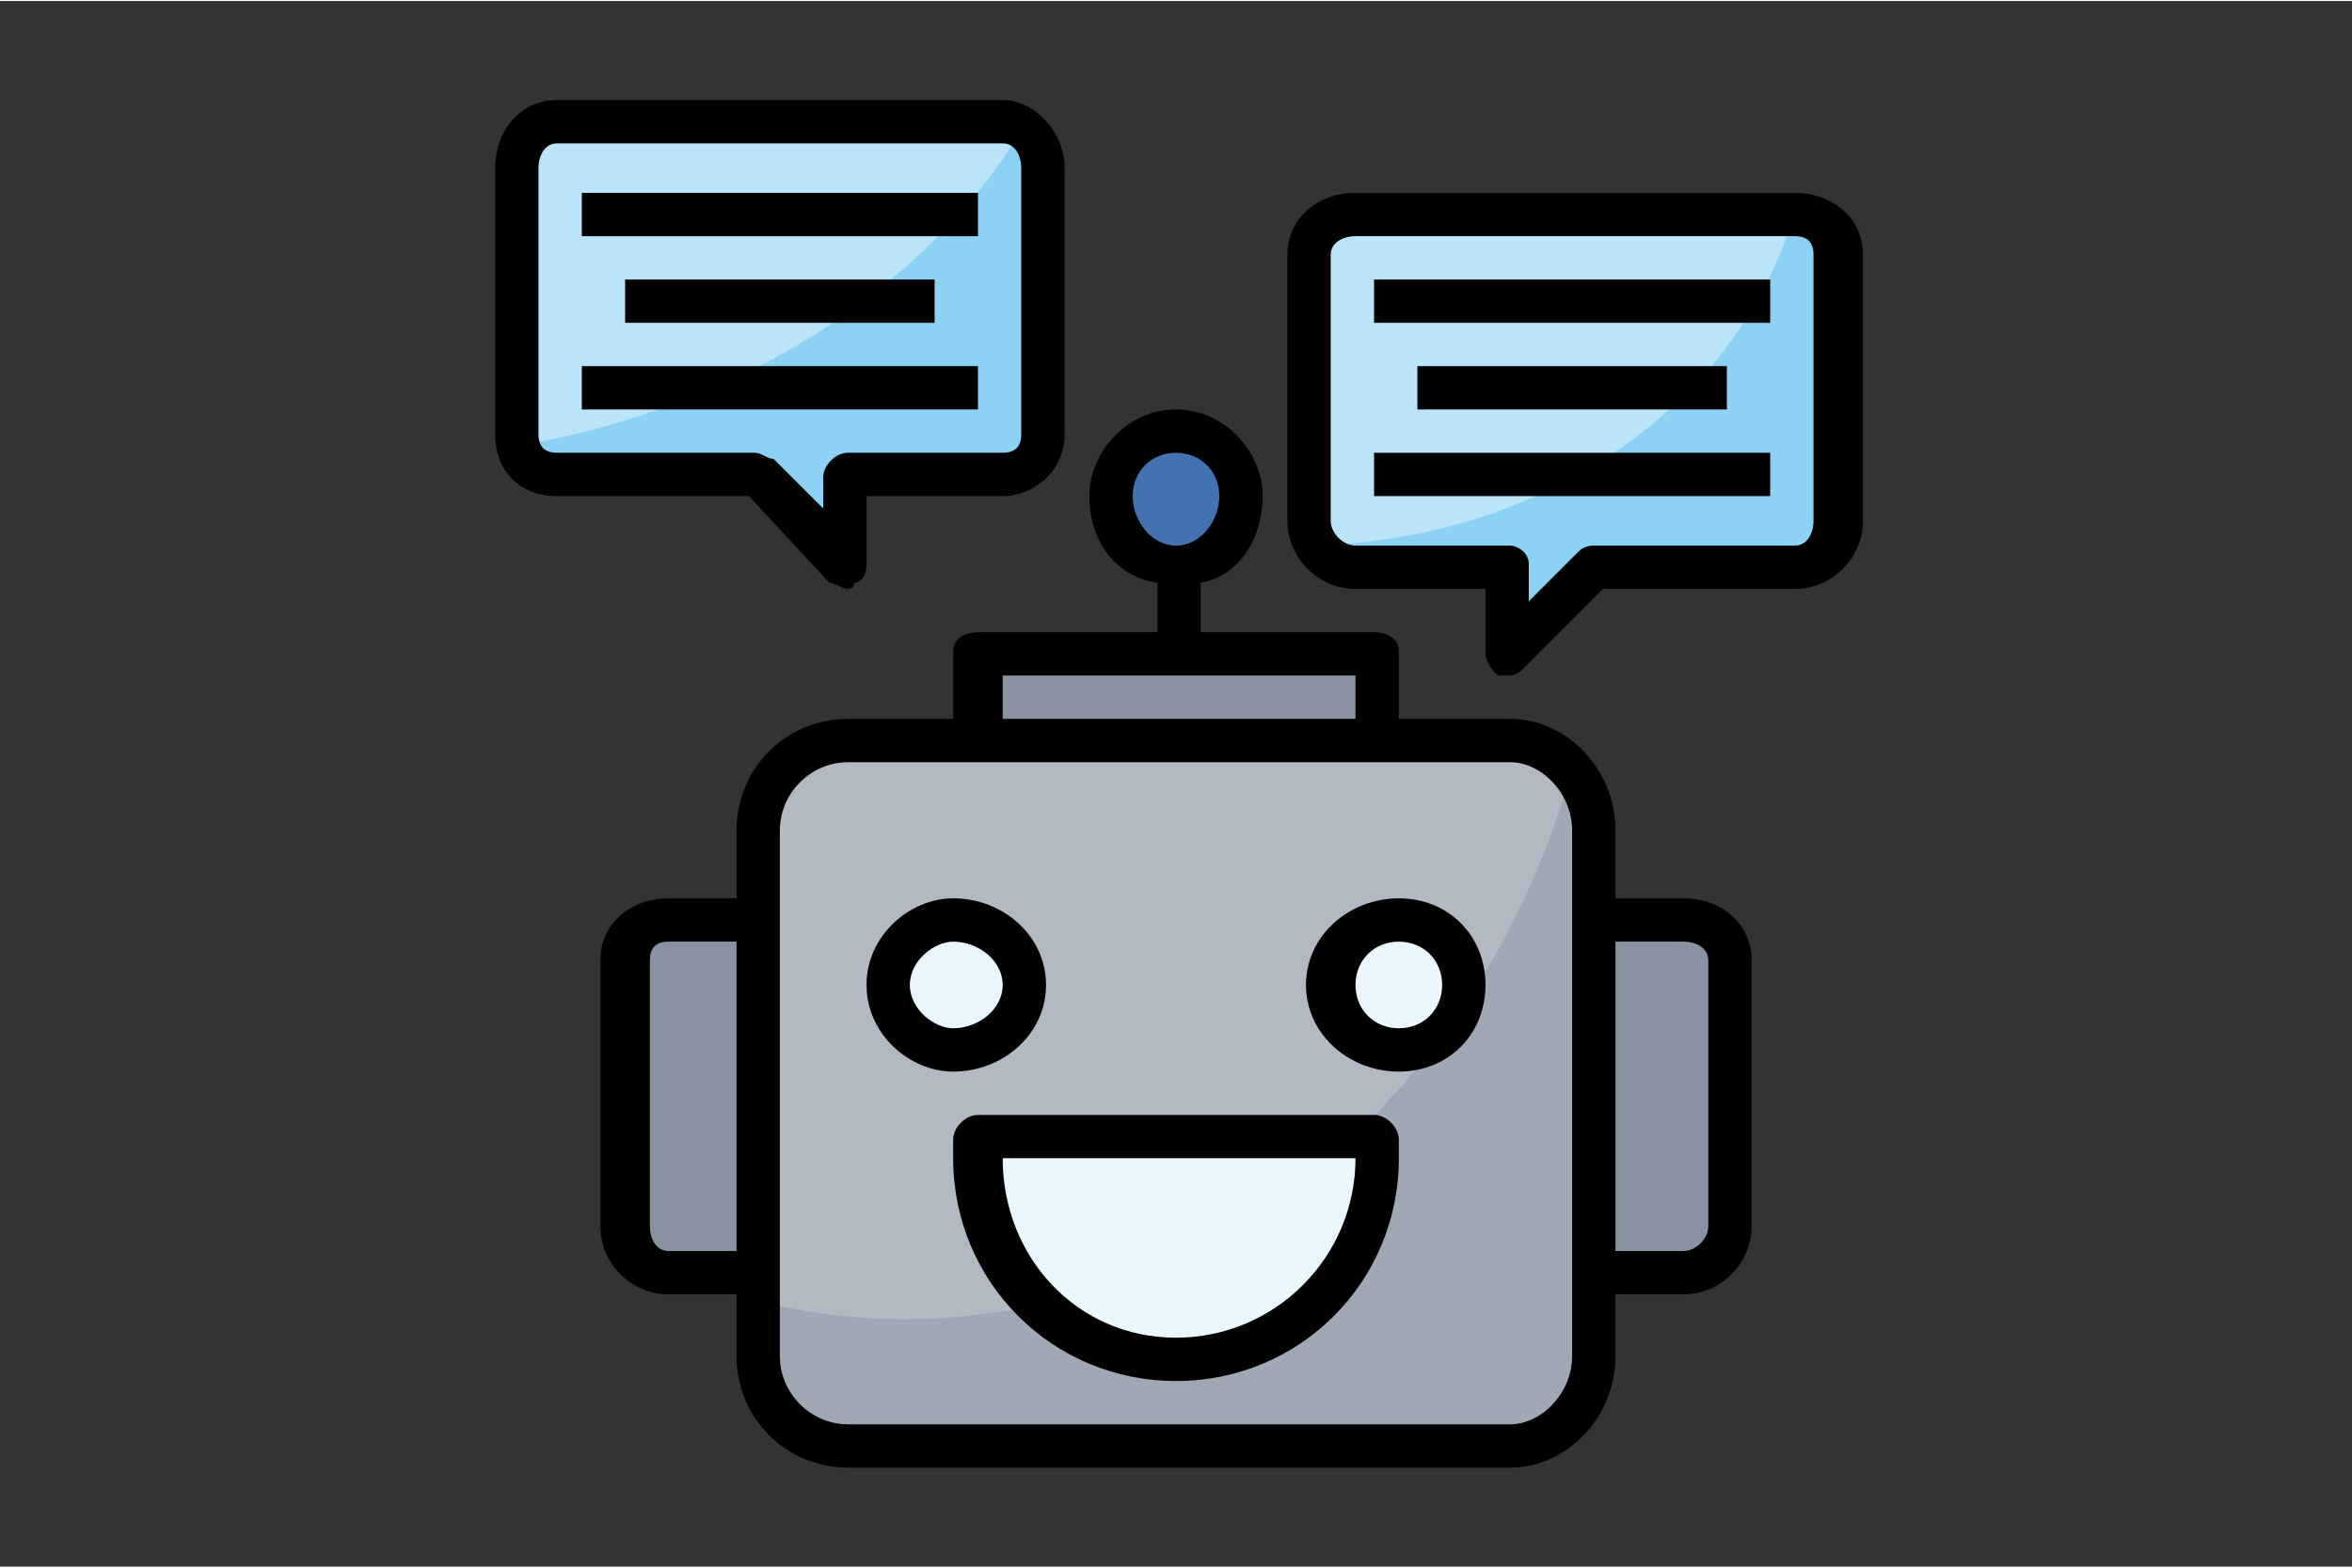 <?xml version="1.0" encoding="UTF-8"?>
<!DOCTYPE svg PUBLIC "-//W3C//DTD SVG 1.1//EN" "http://www.w3.org/Graphics/SVG/1.1/DTD/svg11.dtd">
<!-- Creator: CorelDRAW 2019 (64-Bit) -->
<svg xmlns="http://www.w3.org/2000/svg" xml:space="preserve" width="150px" height="100px" version="1.1" style="shape-rendering:geometricPrecision; text-rendering:geometricPrecision; image-rendering:optimizeQuality; fill-rule:evenodd; clip-rule:evenodd"
viewBox="0 0 3.8 2.53"
 xmlns:xlink="http://www.w3.org/1999/xlink"
 enable-background="new 0 0 64 64">
 <rect x="0" y="0" width="3.8" height="2.53" fill="#333333" stroke="none"/>
 <defs>
  <style type="text/css">
   <![CDATA[
    .fil0 {fill:none}
    .fil8 {fill:black}
    .fil7 {fill:#4472B0}
    .fil3 {fill:#8892A0}
    .fil4 {fill:#8BD2F5}
    .fil1 {fill:#A0A8B3}
    .fil2 {fill:#B3B9C2}
    .fil5 {fill:#B9E4F9}
    .fil6 {fill:#EBF7FE}
   ]]>
  </style>
 </defs>
 <g id="Layer_x0020_1">
  <rect class="fil0" width="3.8" height="2.53"/>
  <g id="chat-bot.svg">
   <g>
    <path class="fil1" d="M2.44 2.34l-1.07 0c-0.08,0 -0.15,-0.06 -0.15,-0.14l0 -0.86c0,-0.08 0.07,-0.14 0.15,-0.14l1.07 0c0.07,0 0.14,0.06 0.14,0.14l0 0.86c0,0.08 -0.07,0.14 -0.14,0.14l0 0z"/>
    <path class="fil2" d="M2.44 1.2l-1.07 0c-0.08,0 -0.15,0.06 -0.15,0.14l0 0.76c0.08,0.02 0.16,0.03 0.24,0.03 0.51,0 0.94,-0.38 1.08,-0.89 -0.03,-0.02 -0.07,-0.04 -0.1,-0.04l0 0z"/>
    <path class="fil3" d="M1.22 1.48l-0.14 0c-0.04,0 -0.07,0.04 -0.07,0.08l0 0.42c0,0.04 0.03,0.07 0.07,0.07l0.14 0 0 -0.57z"/>
    <path class="fil4" d="M1.69 0.7l0 -0.43c0,-0.04 -0.03,-0.07 -0.07,-0.07l-0.72 0c-0.04,0 -0.07,0.03 -0.07,0.07l0 0.43c0,0.04 0.03,0.07 0.07,0.07l0.32 0 0.15 0.14 0 -0.14 0.25 0c0.04,0 0.07,-0.03 0.07,-0.07l0 0z"/>
    <path class="fil5" d="M1.65 0.21c-0.01,-0.01 -0.02,-0.01 -0.03,-0.01l-0.72 0c-0.04,0 -0.07,0.03 -0.07,0.07l0 0.43c0,0.01 0,0.01 0,0.02 0.36,-0.06 0.66,-0.25 0.82,-0.51z"/>
    <path class="fil4" d="M2.11 0.84l0 -0.42c0,-0.04 0.04,-0.08 0.08,-0.08l0.71 0c0.04,0 0.07,0.04 0.07,0.08l0 0.42c0,0.04 -0.03,0.07 -0.07,0.07l-0.32 0 -0.14 0.15 0 -0.15 -0.25 0c-0.04,0 -0.08,-0.03 -0.08,-0.07z"/>
    <path class="fil5" d="M2.9 0.34c0,0 0,0 0,0l-0.71 0c-0.04,0 -0.08,0.04 -0.08,0.08l0 0.42c0,0.02 0.01,0.03 0.01,0.04 0.38,-0.01 0.69,-0.23 0.78,-0.54z"/>
    <path class="fil3" d="M2.58 1.48l0.14 0c0.04,0 0.07,0.04 0.07,0.08l0 0.42c0,0.04 -0.03,0.07 -0.07,0.07l-0.14 0 0 -0.57z"/>
    <g>
     <path class="fil6" d="M1.58 1.84l0.64 0 0 0.04c0,0.17 -0.14,0.32 -0.32,0.32 -0.18,0 -0.32,-0.15 -0.32,-0.32l0 -0.04z"/>
     <circle class="fil6" cx="1.54" cy="1.59" r="0.11"/>
     <circle class="fil6" cx="2.26" cy="1.59" r="0.11"/>
    </g>
    <polygon class="fil3" points="1.58,1.06 2.22,1.06 2.22,1.2 1.58,1.2 "/>
    <circle class="fil7" cx="1.9" cy="0.81" r="0.11"/>
    <g>
     <path class="fil8" d="M2.72 1.45l-0.11 0 0 -0.11c0,-0.1 -0.08,-0.18 -0.17,-0.18l-0.18 0 0 -0.11c0,-0.02 -0.02,-0.03 -0.04,-0.03l-0.28 0 0 -0.08c0.06,-0.01 0.1,-0.07 0.1,-0.14 0,-0.07 -0.06,-0.14 -0.14,-0.14 -0.08,0 -0.14,0.07 -0.14,0.14 0,0.07 0.04,0.13 0.11,0.14l0 0.08 -0.29 0c-0.02,0 -0.04,0.01 -0.04,0.03l0 0.11 -0.17 0c-0.1,0 -0.18,0.08 -0.18,0.18l0 0.11 -0.11 0c-0.06,0 -0.11,0.04 -0.11,0.1l0 0.43c0,0.06 0.05,0.11 0.11,0.11l0.11 0 0 0.1c0,0.1 0.08,0.18 0.18,0.18l1.07 0c0.09,0 0.17,-0.08 0.17,-0.18l0 -0.1 0.11 0c0.06,0 0.11,-0.05 0.11,-0.11l0 -0.43c0,-0.06 -0.05,-0.1 -0.11,-0.1zm-0.89 -0.65c0,-0.04 0.03,-0.07 0.07,-0.07 0.04,0 0.07,0.03 0.07,0.07 0,0.04 -0.03,0.08 -0.07,0.08 -0.04,0 -0.07,-0.04 -0.07,-0.08zm-0.75 1.22c-0.02,0 -0.03,-0.02 -0.03,-0.04l0 -0.43c0,-0.02 0.01,-0.03 0.03,-0.03l0.11 0 0 0.5 -0.11 0zm0.54 -0.93l0.57 0 0 0.07 -0.57 0 0 -0.07zm0.92 1.1c0,0.06 -0.05,0.11 -0.1,0.11l-1.07 0c-0.06,0 -0.11,-0.05 -0.11,-0.11l0 -0.85c0,-0.06 0.05,-0.11 0.11,-0.11l1.07 0c0.05,0 0.1,0.05 0.1,0.11l0 0.85zm0.22 -0.21c0,0.02 -0.02,0.04 -0.04,0.04l-0.11 0 0 -0.5 0.11 0c0.02,0 0.04,0.01 0.04,0.03l0 0.43z"/>
     <path class="fil8" d="M2.22 1.8l-0.64 0c-0.02,0 -0.04,0.02 -0.04,0.04l0 0.03c0,0.2 0.16,0.36 0.36,0.36 0.2,0 0.36,-0.16 0.36,-0.36l0 -0.03c0,-0.02 -0.02,-0.04 -0.04,-0.04zm-0.32 0.36c-0.16,0 -0.28,-0.13 -0.28,-0.29l0.57 0c0,0.16 -0.13,0.29 -0.29,0.29z"/>
     <path class="fil8" d="M1.69 1.59c0,-0.08 -0.07,-0.14 -0.15,-0.14 -0.07,0 -0.14,0.06 -0.14,0.14 0,0.08 0.07,0.14 0.14,0.14 0.08,0 0.15,-0.06 0.15,-0.14zm-0.22 0c0,-0.04 0.04,-0.07 0.07,-0.07 0.04,0 0.08,0.03 0.08,0.07 0,0.04 -0.04,0.07 -0.08,0.07 -0.03,0 -0.07,-0.03 -0.07,-0.07z"/>
     <path class="fil8" d="M2.26 1.45c-0.08,0 -0.15,0.06 -0.15,0.14 0,0.08 0.07,0.14 0.15,0.14 0.08,0 0.14,-0.06 0.14,-0.14 0,-0.08 -0.06,-0.14 -0.14,-0.14zm0 0.21c-0.04,0 -0.07,-0.03 -0.07,-0.07 0,-0.04 0.03,-0.07 0.07,-0.07 0.04,0 0.07,0.03 0.07,0.07 0,0.04 -0.03,0.07 -0.07,0.07z"/>
     <path class="fil8" d="M1.34 0.94c0.01,0 0.02,0.01 0.03,0.01 0,0 0.01,0 0.01,-0.01 0.01,0 0.02,-0.01 0.02,-0.03l0 -0.11 0.22 0c0.05,0 0.1,-0.04 0.1,-0.1l0 -0.43c0,-0.06 -0.05,-0.11 -0.1,-0.11l-0.72 0c-0.06,0 -0.1,0.05 -0.1,0.11l0 0.43c0,0.06 0.04,0.1 0.1,0.1l0.31 0 0.13 0.14zm-0.47 -0.24l0 -0.43c0,-0.02 0.01,-0.04 0.03,-0.04l0.72 0c0.02,0 0.03,0.02 0.03,0.04l0 0.43c0,0.02 -0.01,0.03 -0.03,0.03l-0.25 0c-0.02,0 -0.04,0.02 -0.04,0.04l0 0.05 -0.08 -0.08c-0.01,0 -0.02,-0.01 -0.03,-0.01l-0.32 0c-0.02,0 -0.03,-0.01 -0.03,-0.03l0 0z"/>
     <path class="fil8" d="M2.9 0.31l-0.71 0c-0.06,0 -0.11,0.04 -0.11,0.1l0 0.43c0,0.06 0.05,0.11 0.11,0.11l0.21 0 0 0.1c0,0.02 0.01,0.03 0.02,0.04 0.01,0 0.01,0 0.02,0 0,0 0.01,0 0.02,-0.01l0.13 -0.13 0.31 0c0.06,0 0.11,-0.05 0.11,-0.11l0 -0.43c0,-0.06 -0.05,-0.1 -0.11,-0.1zm0.03 0.53c0,0.02 -0.01,0.04 -0.03,0.04l-0.32 0c-0.01,0 -0.02,0 -0.03,0.01l-0.08 0.08 0 -0.06c0,-0.02 -0.02,-0.03 -0.03,-0.03l-0.25 0c-0.02,0 -0.04,-0.02 -0.04,-0.04l0 -0.43c0,-0.02 0.02,-0.03 0.04,-0.03l0.71 0c0.02,0 0.03,0.01 0.03,0.03l0 0.43z"/>
     <polygon class="fil8" points="0.94,0.31 1.58,0.31 1.58,0.38 0.94,0.38 "/>
     <polygon class="fil8" points="0.94,0.59 1.58,0.59 1.58,0.66 0.94,0.66 "/>
     <polygon class="fil8" points="1.01,0.45 1.51,0.45 1.51,0.52 1.01,0.52 "/>
     <polygon class="fil8" points="2.22,0.45 2.86,0.45 2.86,0.52 2.22,0.52 "/>
     <polygon class="fil8" points="2.22,0.73 2.86,0.73 2.86,0.8 2.22,0.8 "/>
     <polygon class="fil8" points="2.29,0.59 2.79,0.59 2.79,0.66 2.29,0.66 "/>
    </g>
   </g>
  </g>
 </g>
</svg>
